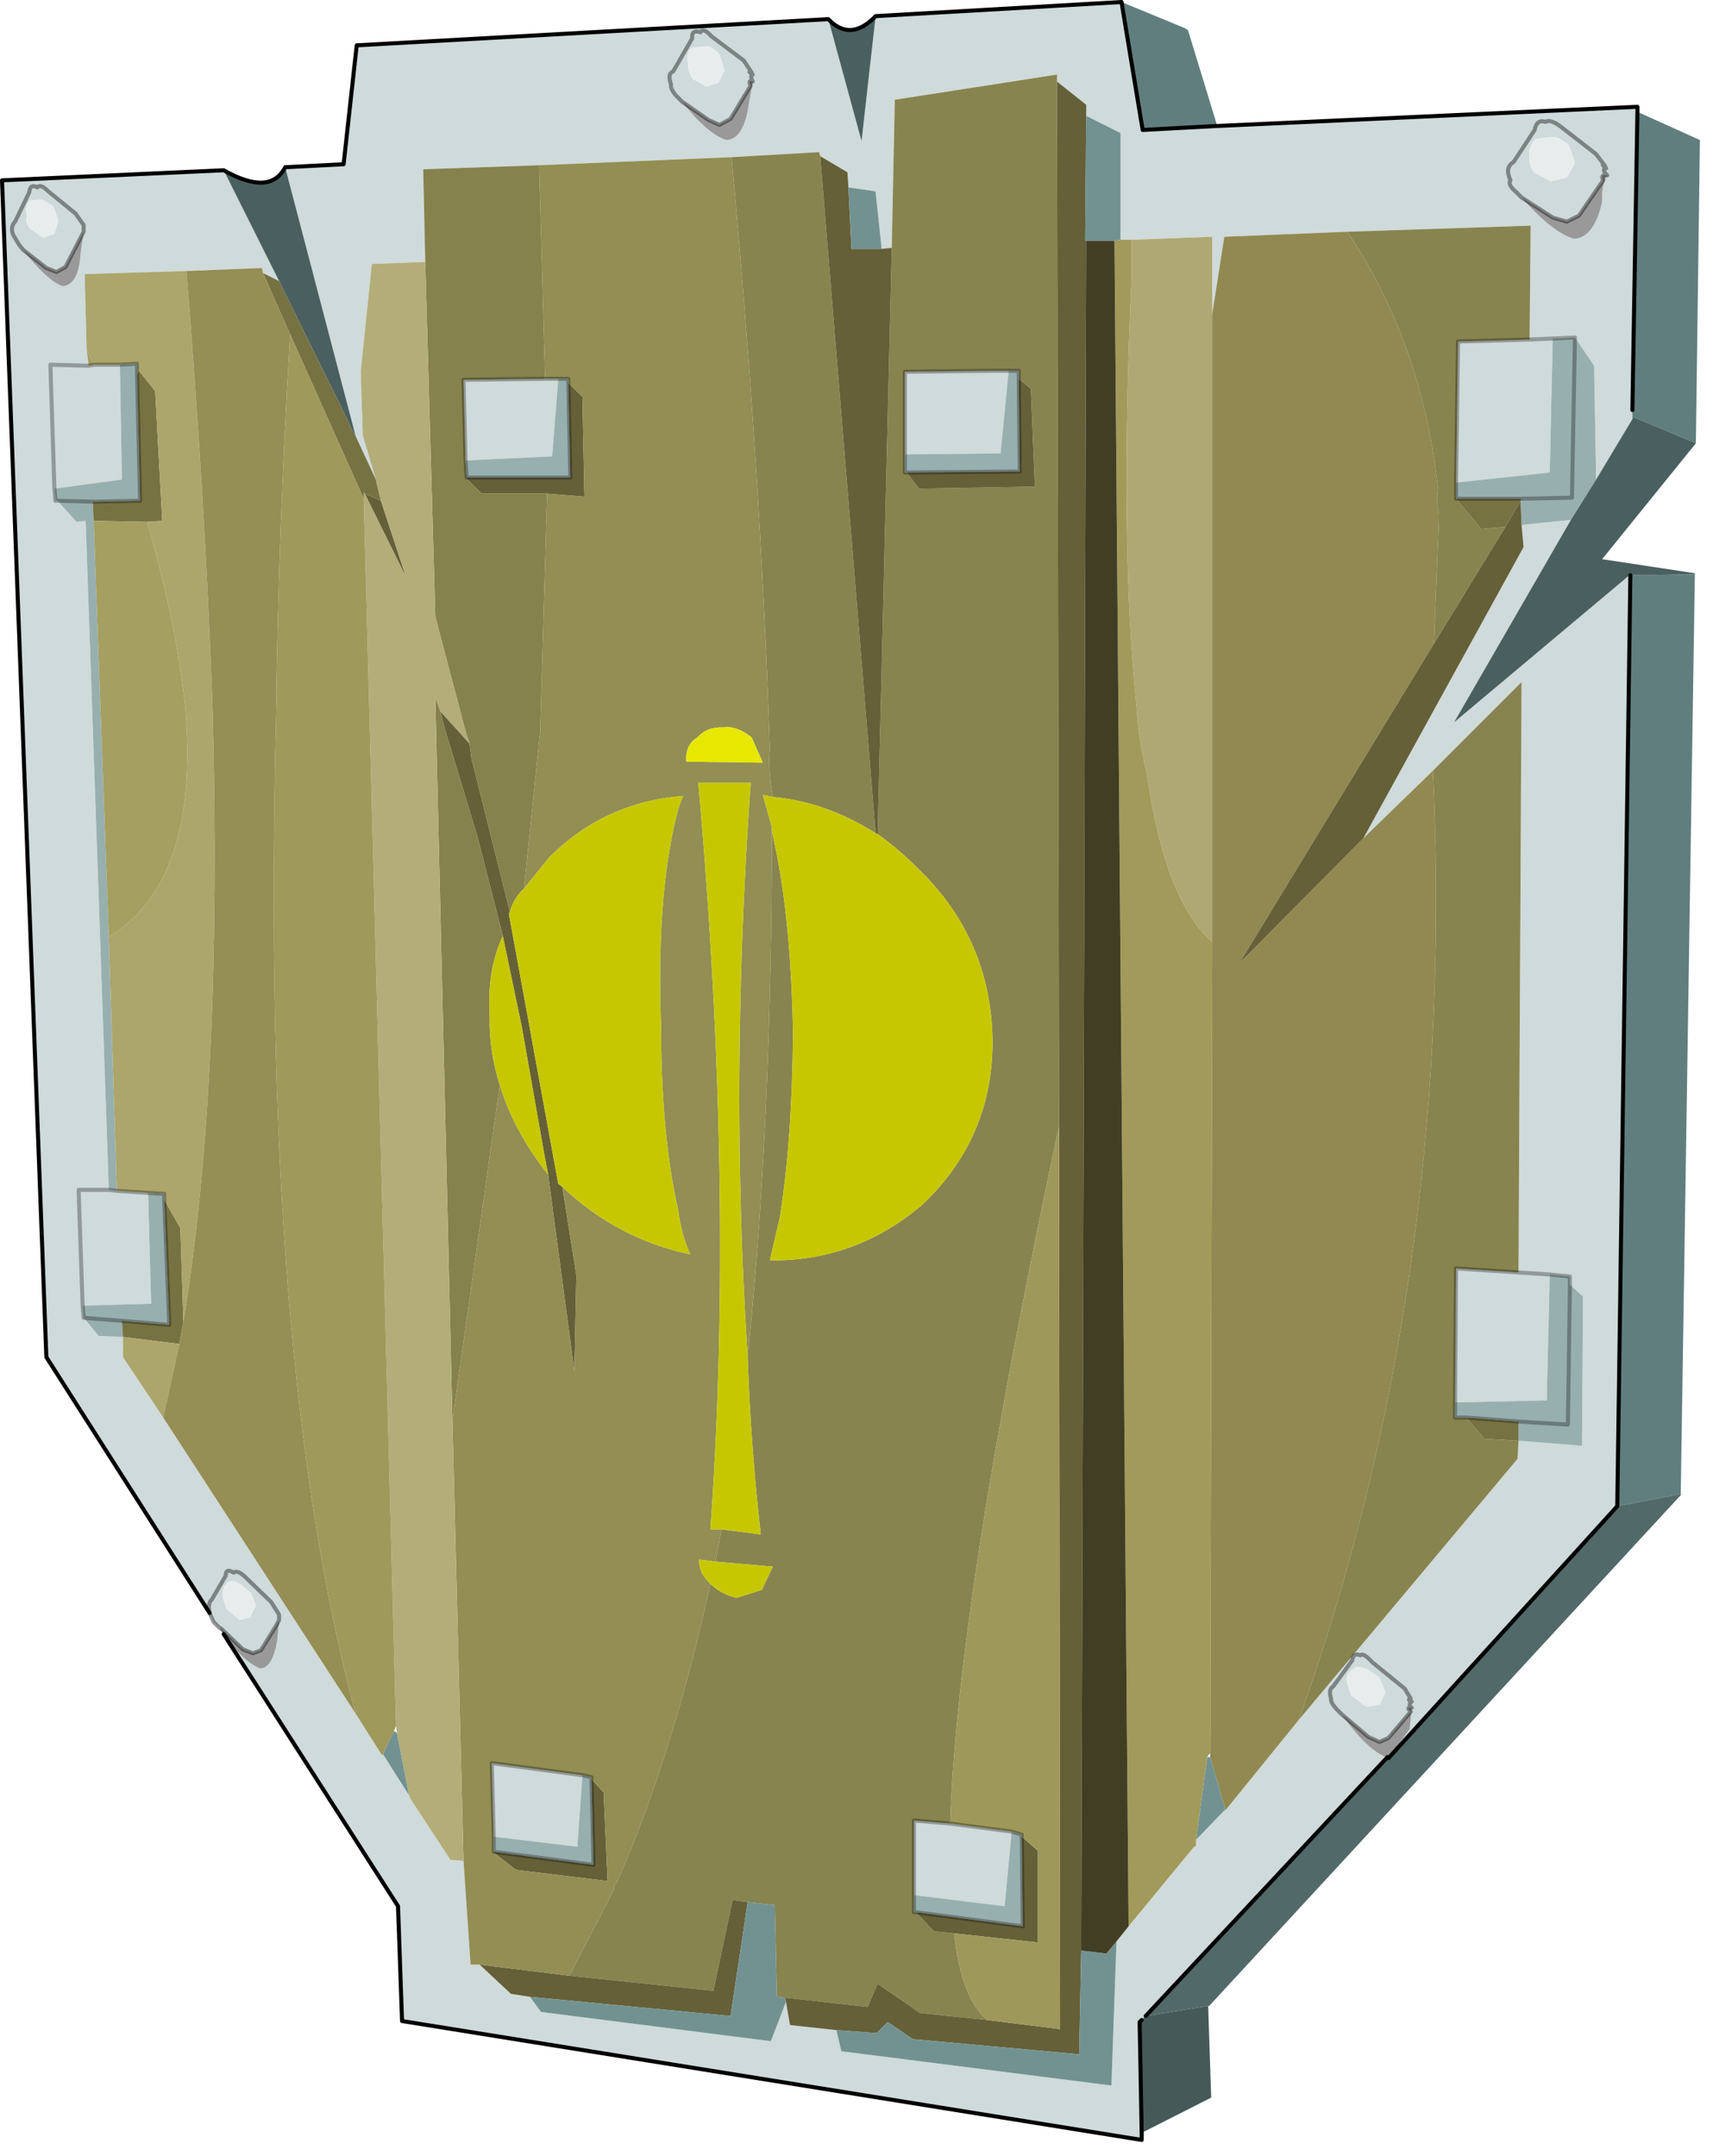 <?xml version="1.0" encoding="UTF-8" standalone="no"?>
<!DOCTYPE svg PUBLIC "-//W3C//DTD SVG 1.1//EN" "http://www.w3.org/Graphics/SVG/1.1/DTD/svg11.dtd">
<svg width="100%" height="100%" viewBox="0 0 85 107" version="1.1" xmlns="http://www.w3.org/2000/svg" xmlns:xlink="http://www.w3.org/1999/xlink" xml:space="preserve" xmlns:serif="http://www.serif.com/" style="fill-rule:evenodd;clip-rule:evenodd;stroke-linecap:round;stroke-linejoin:round;">
    <g transform="matrix(1,0,0,1,-232.75,-146.8)">
        <g>
            <g id="shape0">
                <path d="M309.75,153.6L308.95,153.7C308.717,153.9 308.617,154.2 308.65,154.6C308.617,154.8 308.683,155.05 308.85,155.35L309.7,155.8L310.5,155.6L310.9,154.9L310.6,154C310.233,153.7 309.95,153.567 309.75,153.6M308.25,156.6L307.95,156.3C307.683,156.067 307.6,155.883 307.7,155.75C307.5,155.317 307.55,155.017 307.85,154.85L308.9,153.25C308.967,152.883 309.15,152.75 309.45,152.85C309.583,152.75 309.817,152.817 310.15,153.05L311.95,154.45L312.4,155.05C312.233,154.95 312.25,154.983 312.45,155.15C312.283,155.183 312.3,155.3 312.5,155.5C312.3,155.3 312.283,155.183 312.45,155.15C312.25,154.983 312.233,154.95 312.4,155.05L311.95,154.45L310.15,153.05C309.817,152.817 309.583,152.75 309.45,152.85C309.15,152.75 308.967,152.883 308.9,153.25L307.85,154.85C307.55,155.017 307.5,155.317 307.7,155.75C307.6,155.883 307.683,156.067 307.95,156.3L308.25,156.6C309.283,157.767 310.15,158.45 310.85,158.65C311.517,158.617 311.983,158 312.25,156.8C312.217,156.3 312.3,155.867 312.5,155.5C312.267,155.467 312.2,155.55 312.3,155.75L311.1,157.5L310.5,157.8L309.8,157.6L308.25,156.6M305,170.75L305.1,163.75L308.65,163.65L309.8,163.6L308.65,163.65L308.7,158L299.6,158.3L293.5,158.55L292.9,162.4L292.9,158.55L288.9,158.7L288.35,158.7L288.35,153.4L286.65,152.55L286.65,152L285.2,150.85L285.2,150.5L277.15,151.75L277,159.1L276.5,159.15L276.2,156.35L276.2,156.3L274.85,156.1L274.8,155.35L273.45,154.55L273.4,154.35L269.05,154.6L259.5,155L253.75,155.2L253.85,159.8L251.2,159.9L250.65,165.25L250.75,168.4L251.4,170.6L250.4,168.45L246.9,155.1L249.8,154.95L250.45,149.05L273.85,147.75L275.5,153.8L276.2,147.6L288.4,146.9L289.45,153.25L293.15,153.05L293.2,153.05L314,152.1L314,152.35L313.75,167.15L313.75,167.6L311.95,170.6L311.85,164.95L310.9,163.55L309.8,163.6L309.65,170.25L305,170.75M308.25,172.85L310.7,172.6L304.9,182.65L313.6,175.35L313.65,175.35L313,221.55L301.65,234.05L302.7,232.6L302.8,231.55C302.667,231.45 302.667,231.35 302.8,231.25C302.633,231.183 302.617,231.133 302.75,231.1L302.45,230.6L300.85,229.3C300.55,228.967 300.35,228.85 300.25,228.95C300.017,228.85 299.883,228.933 299.85,229.2L298.9,230.5C298.733,230.6 298.7,230.8 298.8,231.1C298.767,231.2 298.85,231.367 299.05,231.6L299.35,231.9L299.05,231.6C298.85,231.367 298.767,231.2 298.8,231.1C298.7,230.8 298.733,230.6 298.9,230.5L299.85,229.2C299.883,228.933 300.017,228.85 300.25,228.95C300.35,228.85 300.55,228.967 300.85,229.3L302.45,230.6L302.75,231.1C302.617,231.133 302.633,231.183 302.8,231.25C302.667,231.35 302.667,231.45 302.8,231.55C302.6,231.517 302.583,231.583 302.75,231.75L301.65,233.05L301.2,233.25L300.65,233L299.35,231.9C300.117,233 300.833,233.7 301.5,234L301.6,234L289.6,246.85L289.3,247.15L289.4,252.65L289.4,253L252.7,247.1L252.5,241.4L243.85,227.9C244.483,228.8 245.083,229.367 245.65,229.6C246.05,229.6 246.333,229.15 246.5,228.25L246.6,227.2L246.6,226.95L246.55,226.85L246.2,226.3L244.85,225C244.617,224.8 244.45,224.75 244.35,224.85C244.083,224.683 243.95,224.733 243.95,225L243.25,226.2C243.117,226.3 243.083,226.517 243.15,226.85L235.05,214.15L232.85,155.75L243.85,155.25L246.6,160.75L245.8,160.35L245.75,160.1L242,160.25L236.95,160.4L237.05,164.15L237.15,164.95L235.25,164.9L235.45,171.05L235.25,164.9L237.15,164.95L237.4,164.9L238.7,164.9L238.8,170.6L235.45,171.05L235.5,171.65L235.6,171.65L236.55,172.7L237,172.65L238.15,205.85L236.65,205.85L236.85,211.6L236.65,205.85L238.15,205.85L238.55,205.9L240.1,206L240.25,211.5L236.85,211.6L236.9,212.15L236.85,212.15L236.9,212.2L237.65,213.1L238.85,213.15L238.85,214.15L240.85,217.15L250.4,231.85L251.7,233.9L251.75,233.85L253.05,235.9L253.1,236.05L255.1,239.1L255.75,239.15L256.1,244.3L256.55,244.3L258.1,245.75L259.05,245.9L259.6,246.65L271,248.1L271.75,246.15L271.95,247.3L274.25,247.55L274.5,248.6L287.9,250.3L288.15,243.15L288.75,242.4L292,238.45L292.1,238.4L292.1,238.1L293.55,236.6L293.55,236.65L297.2,232.15L308.05,219.2L308.1,218.3L311.25,218.55L311.3,211.15L310.65,210.55L310.65,210.15L309.65,210.05L308.1,209.95L309.65,210.05L309.5,216.3L304.95,216.4L305,209.75L308.1,209.95L308.25,180.65L303.85,185.05L300.4,188.4L308.35,173.95L308.25,172.85M243.65,227.6L243.35,227.3L243.15,226.85C243.083,226.517 243.117,226.3 243.25,226.2L243.95,225C243.95,224.733 244.083,224.683 244.35,224.85C244.45,224.75 244.617,224.8 244.85,225L246.2,226.3L246.55,226.85L246.6,226.95L246.6,227.2L246.5,227.4L245.7,228.7L245.3,228.85L244.8,228.65L243.7,227.6L243.65,227.6M266.6,151.85L266.3,151.55C266.1,151.317 266.017,151.133 266.05,151C265.917,150.633 265.95,150.417 266.15,150.35L267.1,148.7C267.067,148.4 267.2,148.3 267.5,148.4C267.6,148.233 267.783,148.3 268.05,148.6L269.65,149.8L270.05,150.4C269.883,150.333 269.9,150.367 270.1,150.5C270,150.533 270,150.65 270.1,150.85C270,150.65 270,150.533 270.1,150.5C269.9,150.367 269.883,150.333 270.05,150.4L269.65,149.8L268.05,148.6C267.783,148.3 267.6,148.233 267.5,148.4C267.2,148.3 267.067,148.4 267.1,148.7L266.15,150.35C265.95,150.417 265.917,150.633 266.05,151C266.017,151.133 266.1,151.317 266.3,151.55L266.6,151.85C267.433,152.917 268.167,153.55 268.8,153.75C269.367,153.717 269.733,153.133 269.9,152L270.1,150.85C269.933,150.783 269.9,150.85 270,151.05L269,152.7L268.45,153L267.9,152.75L266.6,151.85M267.15,149.15C266.883,149.283 266.8,149.567 266.9,150C266.867,150.167 266.933,150.4 267.1,150.7L267.8,151.1L268.4,150.9L268.7,150.3L268.45,149.5C268.15,149.2 267.95,149.067 267.85,149.1L267.15,149.15M259.8,165.6L260.45,165.6L260.15,169.45L255.85,169.65L255.75,165.65L259.8,165.6M282.8,165.2L282.4,169.3L277.65,169.35L277.65,165.25L282.15,165.2L282.8,165.2M235.65,157.75L235.4,157.05L234.85,156.7L234.25,156.75C234.05,156.883 234,157.15 234.1,157.55C234,157.717 234.05,157.917 234.25,158.15L234.9,158.6L235.45,158.4L235.65,157.75M233.9,159.2L233.7,158.95L233.4,158.45C233.3,158.183 233.333,157.967 233.5,157.8L234.2,156.35C234.233,156.05 234.367,155.967 234.6,156.1C234.7,155.967 234.883,156.033 235.15,156.3L236.5,157.4L236.85,157.9L236.9,157.95L236.9,158.3L236.9,157.95L236.85,157.9L236.5,157.4L235.15,156.3C234.883,156.033 234.7,155.967 234.6,156.1C234.367,155.967 234.233,156.05 234.2,156.35L233.5,157.8C233.333,157.967 233.3,158.183 233.4,158.45L233.7,158.95L233.9,159.2C234.667,160.2 235.317,160.8 235.85,161C236.383,160.967 236.683,160.417 236.75,159.35L236.9,158.3L236.8,158.5L236,160.05L235.55,160.3L235.05,160.1L233.9,159.2M278.1,240.85L278.1,237.15L279.9,237.3L282.95,237.7L282.6,241.4L278.1,240.85M261.65,234.9L261.4,238.45L257.25,237.95L257.15,234.3L261.65,234.9M245.2,225.85L244.65,225.4C244.35,225.233 244.133,225.233 244,225.4C243.833,225.533 243.767,225.767 243.8,226.1L244,226.65L244.65,227.2L245.2,227.05C245.233,226.883 245.317,226.7 245.45,226.5L245.2,225.85M301.2,231.4L301.5,230.8L301.2,230.05L300.6,229.65C300.233,229.483 300,229.483 299.9,229.65C299.633,229.75 299.533,229.983 299.6,230.35L299.8,230.95L300.55,231.5L301.2,231.4" style="fill:#cfdada;"/>
                <path d="M309.75,153.6C309.95,153.567 310.233,153.7 310.6,154L310.9,154.9L310.5,155.6L309.7,155.8L308.85,155.35C308.683,155.05 308.617,154.8 308.65,154.6C308.617,154.2 308.717,153.9 308.95,153.7L309.75,153.6M267.15,149.15L267.85,149.1C267.95,149.067 268.15,149.2 268.45,149.5L268.7,150.3L268.4,150.9L267.8,151.1L267.1,150.7C266.933,150.4 266.867,150.167 266.9,150C266.8,149.567 266.883,149.283 267.15,149.15M235.65,157.75L235.45,158.4L234.9,158.6L234.25,158.15C234.05,157.917 234,157.717 234.1,157.55C234,157.15 234.05,156.883 234.25,156.75L234.85,156.7L235.4,157.05L235.65,157.75M245.2,225.85L245.45,226.5C245.317,226.7 245.233,226.883 245.2,227.05L244.65,227.2L244,226.65L243.8,226.1C243.767,225.767 243.833,225.533 244,225.4C244.133,225.233 244.35,225.233 244.65,225.4L245.2,225.85M301.2,231.4L300.55,231.5L299.8,230.95L299.6,230.35C299.533,229.983 299.633,229.75 299.9,229.65C300,229.483 300.233,229.483 300.6,229.65L301.2,230.05L301.5,230.8L301.2,231.4" style="fill:#e7eded;"/>
                <path d="M308.25,156.6L309.8,157.6L310.5,157.8L311.1,157.5L312.3,155.75C312.2,155.55 312.267,155.467 312.5,155.5C312.3,155.867 312.217,156.3 312.25,156.8C311.983,158 311.517,158.617 310.85,158.65C310.15,158.45 309.283,157.767 308.25,156.6M243.85,227.9L243.65,227.6L243.7,227.6L244.8,228.65L245.3,228.85L245.7,228.7L246.5,227.4L246.6,227.2L246.5,228.25C246.333,229.15 246.05,229.6 245.65,229.6C245.083,229.367 244.483,228.8 243.85,227.9M266.6,151.85L267.9,152.75L268.45,153L269,152.7L270,151.05C269.9,150.85 269.933,150.783 270.1,150.85L269.9,152C269.733,153.133 269.367,153.717 268.8,153.75C268.167,153.55 267.433,152.917 266.6,151.85M233.9,159.2L235.05,160.1L235.55,160.3L236,160.05L236.8,158.5L236.9,158.3L236.75,159.35C236.683,160.417 236.383,160.967 235.85,161C235.317,160.8 234.667,160.2 233.9,159.2M299.35,231.9L300.65,233L301.2,233.25L301.65,233.05L302.75,231.75C302.583,231.583 302.6,231.517 302.8,231.55L302.7,232.6L301.65,234.05L301.6,234L301.5,234C300.833,233.7 300.117,233 299.35,231.9" style="fill-opacity:0.4;"/>
                <path d="M288.9,158.7L292.9,158.55L292.9,193.55C291.333,192.183 290.25,189.383 289.65,185.15C289.383,184.083 289.217,183 289.15,181.9C288.583,176.467 288.5,169.35 288.9,160.55L288.9,158.7" style="fill:#afa872;"/>
                <path d="M299.6,158.3C302.067,161.967 303.567,166.2 304.1,171C304.033,171.433 304.05,171.867 304.15,172.3L304.15,172.6L303.9,178.75L294.25,194.6L300.4,188.4L303.85,185.05L303.9,186.15C304.533,202.517 302.3,217.85 297.2,232.15L293.55,236.65L293.55,236.6L292.8,234L292.8,233.85L292.9,193.55L292.9,162.4L293.5,158.55L299.6,158.3" style="fill:#918951;"/>
                <path d="M308.65,163.65L305.1,163.75L305,170.75L305,171.4L304.95,171.45L305,171.45L305,171.55L306.25,173.05L307.45,172.95L303.9,178.75L304.15,172.6L304.15,172.3C304.05,171.867 304.033,171.433 304.1,171C303.567,166.2 302.067,161.967 299.6,158.3L308.7,158L308.65,163.65M269.05,154.6L273.4,154.35L273.45,154.55L276.2,188.15C274.567,187.117 272.867,186.517 271.1,186.35C270.933,185.483 270.883,184.683 270.95,183.95C270.65,174.917 270.017,165.133 269.05,154.6M277,159.1L277.15,151.75L285.2,150.5L285.2,150.85L285.3,202.7C281.933,218.4 280.133,229.933 279.9,237.3L278.1,237.15L278.1,241.55L278.05,241.55L278.1,241.6L278.1,241.7L278.2,241.7L279.1,242.65L280.1,242.75C280.333,244.917 280.883,246.35 281.75,247.05L278.4,246.7L276.3,245.25L275.8,246.4L271.8,245.95L271.7,245.95L271.3,245.9L271.2,241.35L269.85,241.2L269.1,241.1L268.15,245.6L261,244.85L263.25,240.5C263.217,240.4 263.233,240.333 263.3,240.3L263.35,240.25C265.217,235.983 266.767,231.033 268,225.4C268.333,225.733 268.767,225.967 269.3,226.1L270.55,225.7L271.1,224.55L268.25,224.3L268.55,222.7L270.5,222.95C270.167,220.017 269.95,217.083 269.85,214.15C270.65,206.35 271.05,197.633 271.05,188L271.2,188.75C271.733,191.25 272.033,194.367 272.1,198.1C272.067,201.633 271.85,204.667 271.45,207.2L270.95,209.35C273.783,209.383 276.3,208.467 278.5,206.6C280.833,204.4 282,201.7 282,198.5C281.967,195.133 280.75,192.283 278.35,189.95C277.617,189.217 276.933,188.633 276.3,188.2L277,159.1M303.85,185.05L308.25,180.65L308.1,209.95L305,209.75L304.95,216.4L304.95,217.15L305.5,217.15L306.4,218.2L308.1,218.3L308.05,219.2L297.2,232.15C302.3,217.85 304.533,202.517 303.9,186.15L303.85,185.05M283.3,165.6L283.3,165.2L282.15,165.2L277.65,165.25L277.65,170.25L277.75,170.25L278.35,171.05L284.1,170.95L283.9,166.1L283.3,165.6" style="fill:#88844f;"/>
                <path d="M305,170.75L309.65,170.25L309.8,163.6L310.9,163.55L311.85,164.95L311.95,170.6L310.7,172.6L308.25,172.85L308.2,171.65L308.25,171.55L310.75,171.5L310.9,163.55L310.75,171.5L308.25,171.55L305,171.55L305,170.75M309.65,210.05L310.65,210.15L310.65,210.55L311.3,211.15L311.25,218.55L308.1,218.3L308.1,217.35L305.5,217.15L304.95,217.15L304.95,216.4L309.5,216.3L309.65,210.05M238.85,213.15L237.65,213.1L236.9,212.2L236.85,212.15L236.9,212.15L236.85,211.6L240.25,211.5L240.1,206L240.9,206.05L240.9,206.35L241.15,212.55L238.8,212.35L238.85,213.15M238.15,205.85L237,172.65L236.55,172.7L235.6,171.65L235.5,171.65L235.45,171.05L238.8,170.6L238.7,164.9L239.55,164.85L239.55,165.4L239.7,171.65L237.35,171.7L237.4,172.65L238.15,193.3L238.55,205.9L238.15,205.85M260.45,165.6L260.95,165.6L260.95,165.8L261.05,170.5L255.9,170.5L255.9,170.4L255.85,169.65L260.15,169.45L260.45,165.6M283.3,165.2L283.3,165.6L283.35,170.2L277.75,170.25L277.65,170.25L277.65,169.35L282.4,169.3L282.8,165.2L283.3,165.2M235.6,171.65L237.35,171.7L235.6,171.65M236.9,212.15L236.9,212.2L236.9,212.15M236.9,212.2L238.8,212.35L236.9,212.2M278.2,241.7L278.1,241.7L278.1,240.85L282.6,241.4L282.95,237.7L283.45,237.85L283.45,237.95L283.5,242.4L278.2,241.7M261.65,234.9L262.1,235L262.1,235.1L262.2,239.35L257.25,238.7L257.25,237.95L261.4,238.45L261.65,234.9M308.1,217.35L310.55,217.5L310.65,210.55L310.55,217.5L308.1,217.35" style="fill:#98afaf;"/>
                <path d="M313.75,167.6L313.75,167.15L314,152.35L317.1,153.75L316.9,168.8L313.8,167.5L313.75,167.6M293.15,153.05L289.45,153.25L288.4,146.9L291.55,148.2L291.7,148.3L293.15,153.05M316.85,175.3L316.15,220.95L313,221.55L313.65,175.35L316.85,175.3M292.75,246.35L292.7,246.35L292.75,246.35" style="fill:#617e7e;"/>
                <path d="M311.95,170.6L313.75,167.6L313.8,167.5L316.9,168.8L312.25,174.55L316.85,175.25L316.85,175.3L313.65,175.35L313.6,175.35L304.9,182.65L310.7,172.6L311.95,170.6M276.2,147.6L275.5,153.8L273.85,147.75C274.583,148.517 275.367,148.467 276.2,147.6M246.9,155.1L250.4,168.45L250.15,168L249.95,167.55L246.6,160.75L243.85,155.25C245.383,156.117 246.4,156.067 246.9,155.1" style="fill:#4a6060;"/>
                <path d="M303.9,178.75L307.45,172.95L308.2,171.65L308.25,172.85L308.35,173.95L300.4,188.4L294.25,194.6L303.9,178.75M273.45,154.55L274.8,155.35L274.85,156.1L275,159.15L276.5,159.15L277,159.1L276.3,188.2L276.2,188.15L273.45,154.55M285.2,150.85L286.65,152L286.65,152.55L286.6,158.75L286.65,158.75L286.4,243.6L286.3,248.75L278.05,248L276.8,247.15L276.25,247.7L274.25,247.55L271.95,247.3L271.75,246.15L271.7,245.95L271.8,245.95L275.8,246.4L276.3,245.25L278.4,246.7L281.75,247.05L285.35,247.5L285.3,202.7L285.2,150.85M259.05,245.9L258.1,245.75L256.55,244.3L261,244.85L268.15,245.6L269.1,241.1L269.85,241.2L269,246.85L259.05,245.9M260.95,165.8L261.65,166.5L261.75,171.45L259.9,171.3L256.65,171.3L255.8,170.45L255.9,170.4L255.9,170.5L261.05,170.5L260.95,165.8M260.65,205.7L261.35,210.1L261.25,214.85L259.95,205.1L259.75,204.05L258.65,197.8L257.7,193.25L256.45,188.35L254.8,182.9L254.6,182.1L256.05,183.7L256.15,184.5L256.2,184.65L258.05,192.05L258,192.15L260.45,205.55L260.65,205.7M277.75,170.25L283.35,170.2L283.3,165.6L283.9,166.1L284.1,170.95L278.35,171.05L277.75,170.25M250.85,171.3L251.65,171.65L252.9,175.45L250.85,171.3M280.1,242.75L279.1,242.65L278.2,241.7L283.5,242.4L283.45,237.95L284.25,238.65L284.25,243.2L280.1,242.75M278.1,241.6L278.05,241.55L278.1,241.55L278.1,241.6M257.25,238.65L257.25,238.7L262.2,239.35L262.1,235.1L262.7,235.75L262.9,240.15L258.35,239.6L257.2,238.7L257.25,238.65" style="fill:#656038;"/>
                <path d="M307.45,172.95L306.25,173.05L305,171.55L308.25,171.55L308.2,171.65L307.45,172.95M305,171.45L304.95,171.45L305,171.4L305,171.45M250.4,168.45L251.4,170.6L251.65,171.65L250.85,171.3L250.8,171.25L250.8,171.55L247.15,163.4L245.8,160.35L246.6,160.75L249.95,167.55L250.15,168L250.4,168.45M239.55,165.4L239.65,165.2L240.4,166.15L240.45,166.2L240.8,172.65L240.05,172.7L237.4,172.65L237.35,171.7L239.7,171.65L239.55,165.4M240.9,206.35L241.7,207.75L241.85,212.4L241.65,213.5L238.85,213.15L238.8,212.35L241.15,212.55L240.9,206.35M308.1,217.35L308.1,218.3L306.4,218.2L305.5,217.15L308.1,217.35" style="fill:#777242;"/>
                <path d="M253.85,159.8L253.75,155.2L259.5,155L259.8,165.6L255.75,165.65L255.85,169.65L255.9,170.4L255.8,170.45L256.65,171.3L259.9,171.3L259.55,183.15L258.75,190.9C258.417,191.2 258.183,191.583 258.05,192.05L256.2,184.65L256.15,184.5L256.05,183.7L255.9,183.25L255.8,182.9L254.35,177.4L253.85,159.8M257.55,200.65L255.2,217.3L254.35,181.4L254.6,182.1L254.8,182.9L256.45,188.35L257.7,193.25C257.167,194.383 256.95,195.717 257.05,197.25C257.017,198.35 257.183,199.483 257.55,200.65" style="fill:#86824d;"/>
                <path d="M259.5,155L269.05,154.6C270.017,165.133 270.65,174.917 270.95,183.95C270.883,184.683 270.933,185.483 271.1,186.35L270.6,186.25L271.05,187.85L271.05,188C271.05,197.633 270.65,206.35 269.85,214.15C269.25,204.983 269.3,195.483 270,185.65L267.4,185.65C268.6,199.15 268.8,211.5 268,222.7L268.55,222.7L268.25,224.3L267.45,224.2C267.417,224.633 267.6,225.033 268,225.4C266.767,231.033 265.217,235.983 263.35,240.25L263.3,240.3C263.233,240.333 263.217,240.4 263.25,240.5L261,244.85L256.55,244.3L256.1,244.3L255.75,239.15L255.2,217.3L257.55,200.65C258.017,202.183 258.817,203.667 259.95,205.1L261.25,214.85L261.35,210.1L260.65,205.7C262.483,207.433 264.6,208.55 267,209.05C266.7,208.383 266.5,207.65 266.4,206.85C265.833,204.317 265.55,201.283 265.55,197.75C265.417,194.083 265.583,191.017 266.05,188.55C266.217,187.583 266.417,186.833 266.65,186.3C264.05,186.5 261.833,187.517 260,189.35L258.75,190.9L259.55,183.15L259.9,171.3L261.75,171.45L261.65,166.5L260.95,165.8L260.95,165.6L259.8,165.6L259.5,155M270.6,184.65L270.05,183.4C269.55,183 269.083,182.833 268.65,182.9C268.117,182.867 267.683,183.033 267.35,183.4C266.95,183.633 266.767,184.033 266.8,184.6L270.6,184.65M262.1,235.1L262.1,235L261.65,234.9L257.15,234.3L257.25,237.95L257.25,238.65L257.2,238.7L258.35,239.6L262.9,240.15L262.7,235.75L262.1,235.1" style="fill:#928e54;"/>
                <path d="M274.85,156.1L276.2,156.3L276.2,156.35L276.5,159.15L275,159.15L274.85,156.1M286.65,152.55L288.35,153.4L288.35,158.7L288.05,158.75L286.6,158.75L286.65,152.55M293.55,236.6L292.1,238.1L292.65,234L292.8,234L293.55,236.6M288.15,243.15L287.9,250.3L274.5,248.6L274.25,247.55L276.25,247.7L276.8,247.15L278.05,248L286.3,248.75L286.4,243.6L287.65,243.75L288.15,243.15M271.75,246.15L271,248.1L259.6,246.65L259.05,245.9L269,246.85L269.85,241.2L271.2,241.35L271.3,245.9L271.7,245.95L271.75,246.15M253.05,235.9L251.75,233.85L252.3,232.7L252.45,232.8L253.05,235.9" style="fill:#729292;"/>
                <path d="M288.35,158.7L288.9,158.7L288.9,160.55C288.5,169.35 288.583,176.467 289.15,181.9C289.217,183 289.383,184.083 289.65,185.15C290.25,189.383 291.333,192.183 292.9,193.55L292.8,233.85L292.75,233.85L292.65,234L292.1,238.1L292.1,238.4L292,238.45L288.75,242.4L288.05,158.75L288.35,158.7" style="fill:#a29a5b;"/>
                <path d="M288.75,242.4L288.15,243.15L287.65,243.75L286.4,243.6L286.65,158.75L288.05,158.75L288.75,242.4" style="fill:#413e23;"/>
                <path d="M240.85,217.15L238.85,214.15L238.85,213.15L241.65,213.5L240.85,217.15M237.05,164.15L236.95,160.4L242,160.25C242.633,168.117 243.067,175.383 243.3,182.05C243.633,194.383 243.15,204.5 241.85,212.4L241.7,207.75L240.9,206.35L240.9,206.05L240.1,206L238.55,205.9L238.15,193.3C241.15,191.467 242.417,187.7 241.95,182C241.683,179.267 241.05,176.167 240.05,172.7L240.8,172.65L240.45,166.2L240.4,166.15L239.65,165.2L239.55,165.4L239.55,164.85L238.7,164.9L237.4,164.9L237.05,164.15" style="fill:#aca66c;"/>
                <path d="M237.15,164.95L237.05,164.15L237.4,164.9L237.15,164.95M240.05,172.7C241.05,176.167 241.683,179.267 241.95,182C242.417,187.7 241.15,191.467 238.15,193.3L237.4,172.65L240.05,172.7" style="fill:#a59f61;"/>
                <path d="M250.4,231.85L240.85,217.15L241.65,213.5L241.85,212.4C243.15,204.5 243.633,194.383 243.3,182.05C243.067,175.383 242.633,168.117 242,160.25L245.75,160.1L245.8,160.35L247.15,163.4C246.75,170.033 246.517,176.333 246.45,182.3C245.917,203.633 247.233,220.15 250.4,231.85" style="fill:#958e55;"/>
                <path d="M251.4,170.6L250.75,168.4L250.65,165.25L251.2,159.9L253.85,159.8L254.35,177.4L255.8,182.9L255.9,183.25L256.05,183.7L254.6,182.1L254.35,181.4L255.2,217.3L255.75,239.15L255.1,239.1L253.1,236.05L253.05,235.9L252.45,232.8L252.4,232.45L250.8,171.55L250.8,171.25L250.85,171.3L252.9,175.45L251.65,171.65L251.4,170.6" style="fill:#b3ad79;"/>
                <path d="M258.75,190.9L260,189.35C261.833,187.517 264.05,186.5 266.65,186.3C266.417,186.833 266.217,187.583 266.05,188.55C265.583,191.017 265.417,194.083 265.55,197.75C265.55,201.283 265.833,204.317 266.4,206.85C266.5,207.65 266.7,208.383 267,209.05C264.6,208.55 262.483,207.433 260.65,205.7L260.45,205.55L258,192.15L258.05,192.05C258.183,191.583 258.417,191.2 258.75,190.9M259.95,205.1C258.817,203.667 258.017,202.183 257.55,200.65C257.183,199.483 257.017,198.35 257.05,197.25C256.95,195.717 257.167,194.383 257.7,193.25L258.65,197.8L259.75,204.05L259.95,205.1M276.2,188.15L276.3,188.2C276.933,188.633 277.617,189.217 278.35,189.95C280.75,192.283 281.967,195.133 282,198.5C282,201.7 280.833,204.4 278.5,206.6C276.3,208.467 273.783,209.383 270.95,209.35L271.45,207.2C271.85,204.667 272.067,201.633 272.1,198.1C272.033,194.367 271.733,191.25 271.2,188.75L271.05,188L271.05,187.85L270.6,186.25L271.1,186.35C272.867,186.517 274.567,187.117 276.2,188.15M269.85,214.15C269.95,217.083 270.167,220.017 270.5,222.95L268.55,222.7L268,222.7C268.8,211.5 268.6,199.15 267.4,185.65L270,185.65C269.3,195.483 269.25,204.983 269.85,214.15M268.25,224.3L271.1,224.55L270.55,225.7L269.3,226.1C268.767,225.967 268.333,225.733 268,225.4C267.6,225.033 267.417,224.633 267.45,224.2L268.25,224.3" style="fill:#c7c701;"/>
                <path d="M270.6,184.65L266.8,184.6C266.767,184.033 266.95,183.633 267.35,183.4C267.683,183.033 268.117,182.867 268.65,182.9C269.083,182.833 269.55,183 270.05,183.4L270.6,184.65" style="fill:#e7e701;"/>
                <path d="M251.75,233.85L251.7,233.9L250.4,231.85C247.233,220.15 245.917,203.633 246.45,182.3C246.517,176.333 246.75,170.033 247.15,163.4L250.8,171.55L252.4,232.45L252.3,232.7L251.75,233.85" style="fill:#9f995b;"/>
                <path d="M281.75,247.05C280.883,246.35 280.333,244.917 280.1,242.75L284.25,243.2L284.25,238.65L283.45,237.95L283.45,237.85L282.95,237.7L279.9,237.3C280.133,229.933 281.933,218.4 285.3,202.7L285.35,247.5L281.75,247.05" style="fill:#9e995a;"/>
                <path d="M292.7,246.35L292.85,250.9L289.4,252.65L289.3,247.15L289.6,246.85L292.7,246.35" style="fill:#465959;"/>
                <path d="M316.15,220.95L316.15,221L292.75,246.35L292.7,246.35L289.6,246.85L301.6,234L301.65,234.05L313,221.55L316.15,220.95" style="fill:#526969;"/>
                <path d="M312.5,155.5C312.3,155.3 312.283,155.183 312.45,155.15C312.25,154.983 312.233,154.95 312.4,155.05L311.95,154.45L310.15,153.05C309.817,152.817 309.583,152.75 309.45,152.85C309.15,152.75 308.967,152.883 308.9,153.25L307.85,154.85C307.55,155.017 307.5,155.317 307.7,155.75C307.6,155.883 307.683,156.067 307.95,156.3L308.25,156.6L309.8,157.6L310.5,157.8L311.1,157.5L312.3,155.75C312.2,155.55 312.267,155.467 312.5,155.5M243.65,227.6L243.35,227.3L243.15,226.85C243.083,226.517 243.117,226.3 243.25,226.2L243.95,225C243.95,224.733 244.083,224.683 244.35,224.85C244.45,224.75 244.617,224.8 244.85,225L246.2,226.3L246.55,226.85L246.6,226.95L246.6,227.2L246.5,227.4L245.7,228.7L245.3,228.85L244.8,228.65L243.7,227.6L243.65,227.6M270.1,150.85C270,150.65 270,150.533 270.1,150.5C269.9,150.367 269.883,150.333 270.05,150.4L269.65,149.8L268.05,148.6C267.783,148.3 267.6,148.233 267.5,148.4C267.2,148.3 267.067,148.4 267.1,148.7L266.15,150.35C265.95,150.417 265.917,150.633 266.05,151C266.017,151.133 266.1,151.317 266.3,151.55L266.6,151.85L267.9,152.75L268.45,153L269,152.7L270,151.05C269.9,150.85 269.933,150.783 270.1,150.85M236.9,158.3L236.9,157.95L236.85,157.9L236.5,157.4L235.15,156.3C234.883,156.033 234.7,155.967 234.6,156.1C234.367,155.967 234.233,156.05 234.2,156.35L233.5,157.8C233.333,157.967 233.3,158.183 233.4,158.45L233.7,158.95L233.9,159.2L235.05,160.1L235.55,160.3L236,160.05L236.8,158.5L236.9,158.3M302.8,231.55C302.667,231.45 302.667,231.35 302.8,231.25C302.633,231.183 302.617,231.133 302.75,231.1L302.45,230.6L300.85,229.3C300.55,228.967 300.35,228.85 300.25,228.95C300.017,228.85 299.883,228.933 299.85,229.2L298.9,230.5C298.733,230.6 298.7,230.8 298.8,231.1C298.767,231.2 298.85,231.367 299.05,231.6L299.35,231.9L300.65,233L301.2,233.25L301.65,233.05L302.75,231.75C302.583,231.583 302.6,231.517 302.8,231.55" style="fill:none;fill-rule:nonzero;stroke:#000;stroke-opacity:0.4;stroke-width:0.2px;"/>
                <path d="M308.65,163.65L305.1,163.75L305,170.75L305,171.55L308.25,171.55L310.75,171.5L310.9,163.55L309.8,163.6L308.65,163.65M308.1,209.95L309.65,210.05L310.65,210.15L310.65,210.55L310.55,217.5L308.1,217.35L305.5,217.15L304.95,217.15L304.95,216.4L305,209.75L308.1,209.95M236.9,212.15L236.85,211.6L236.65,205.85L238.15,205.85L238.55,205.9L240.1,206L240.9,206.05L240.9,206.35L241.15,212.55L238.8,212.35L236.9,212.2L236.9,212.15M235.6,171.65L235.5,171.65L235.45,171.05L235.25,164.9L237.15,164.95L237.4,164.9L238.7,164.9L239.55,164.85L239.55,165.4L239.7,171.65L237.35,171.7L235.6,171.65M259.8,165.6L260.95,165.6L260.95,165.8L261.05,170.5L255.9,170.5L255.9,170.4L255.85,169.65L255.75,165.65L259.8,165.6M278.2,241.7L278.1,241.7L278.1,237.15L279.9,237.3L282.95,237.7L283.45,237.85L283.45,237.95L283.5,242.4L278.2,241.7M262.1,235.1L262.1,235L261.65,234.9L257.15,234.3L257.25,237.95L257.25,238.7L262.2,239.35L262.1,235.1" style="fill:none;fill-rule:nonzero;stroke:#000;stroke-opacity:0.3;stroke-width:0.2px;"/>
                <path d="M313.75,167.15L314,152.35L314,152.1L293.2,153.05M293.15,153.05L289.45,153.25L288.4,146.9L276.2,147.6C275.367,148.467 274.583,148.517 273.85,147.75L250.45,149.05L249.8,154.95L246.9,155.1C246.4,156.067 245.383,156.117 243.85,155.25L232.85,155.75L235.05,214.15L243.15,226.85M289.4,252.65L289.4,253L252.7,247.1L252.5,241.4L243.85,227.9M289.4,247.05L289.3,247.15L289.4,252.65M301.65,234.05L313,221.55L313.65,175.35M301.6,234L289.6,246.85" style="fill:none;fill-rule:nonzero;stroke:#000;stroke-width:0.2px;"/>
                <path d="M283.3,165.6L283.3,165.2L282.15,165.2L277.65,165.25L277.65,170.25L277.75,170.25L283.35,170.2L283.3,165.6" style="fill:none;fill-rule:nonzero;stroke:#000;stroke-opacity:0.3;stroke-width:0.2px;"/>
            </g>
        </g>
    </g>
</svg>

